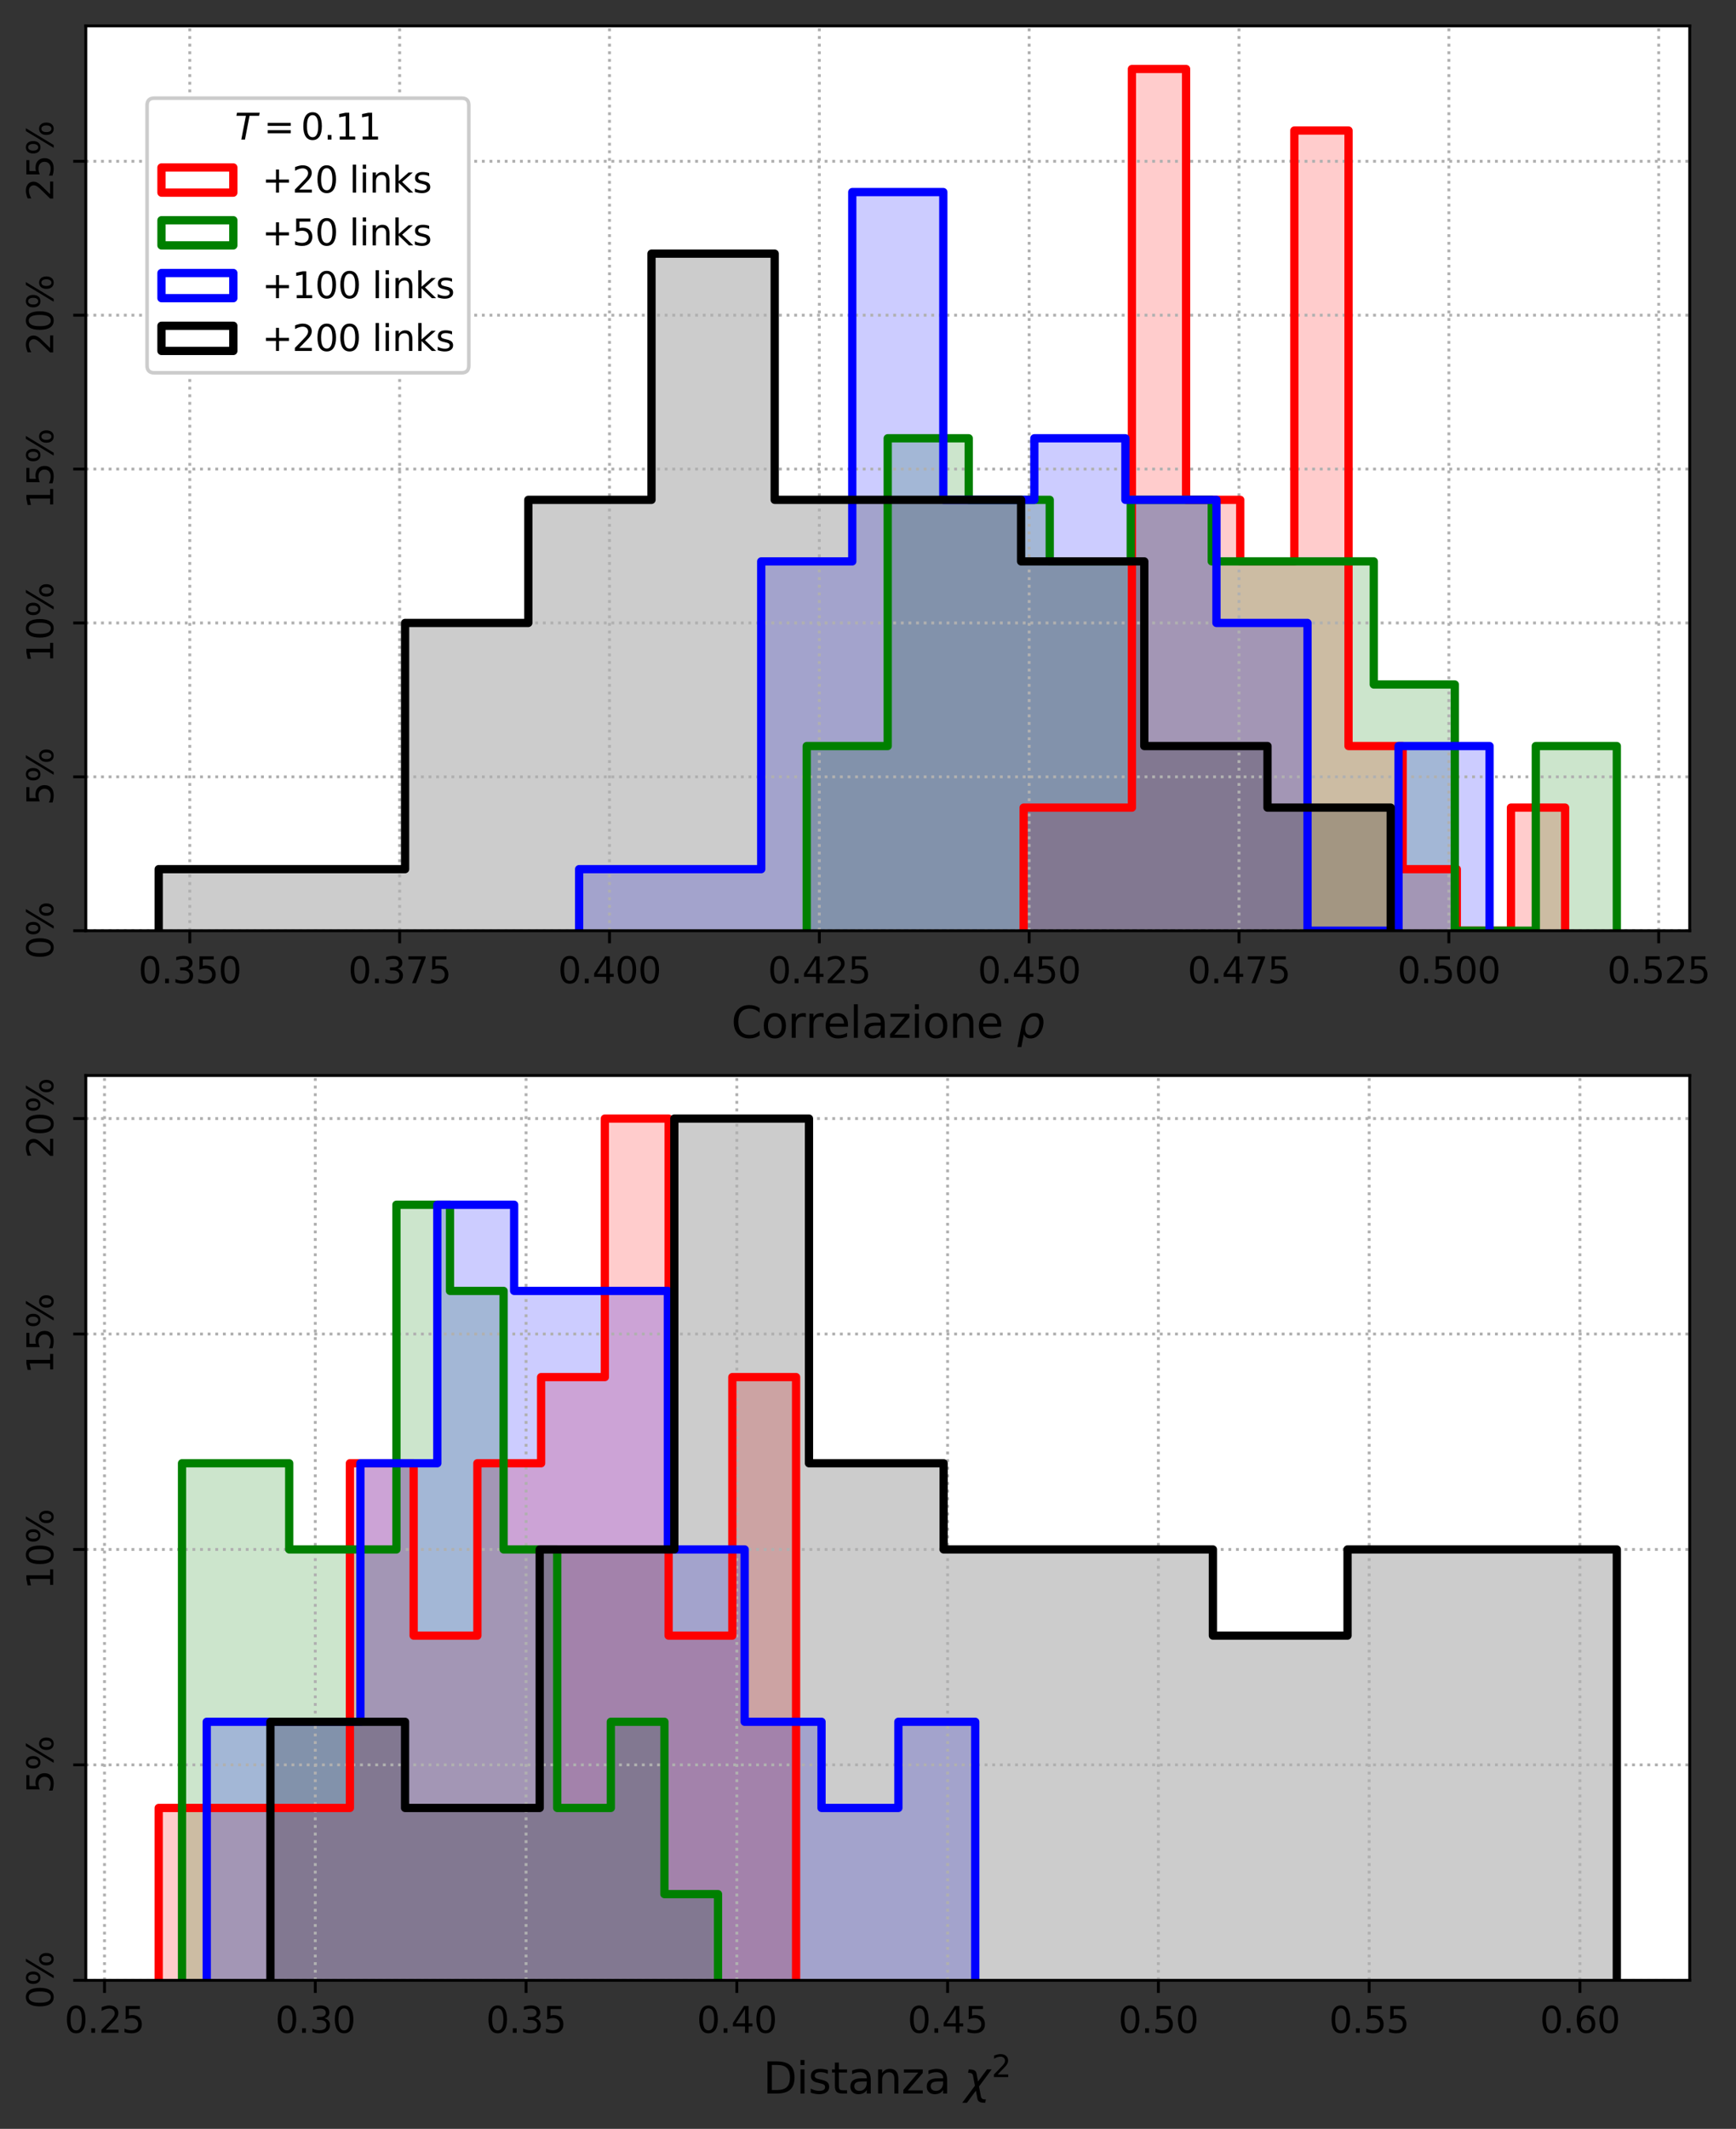 <?xml version="1.0" encoding="utf-8" standalone="no"?>
<!DOCTYPE svg PUBLIC "-//W3C//DTD SVG 1.1//EN"
  "http://www.w3.org/Graphics/SVG/1.1/DTD/svg11.dtd">
<svg xmlns:xlink="http://www.w3.org/1999/xlink" width="483.158pt" height="592.118pt" viewBox="0 0 483.158 592.118" xmlns="http://www.w3.org/2000/svg" version="1.1">
 <rect x="0" y="0" width="483.158" height="592.118" fill="#333333" stroke="none"/>
 <defs>
  <style type="text/css">*{stroke-linejoin: round; stroke-linecap: butt}</style>
 </defs>
 <g id="figure_1">
  <g id="patch_1">
   <path d="M 0 592.118 
L 483.158 592.118 
L 483.158 0 
L 0 0 
L 0 592.118 
z
" style="fill: none"/>
  </g>
  <g id="axes_1">
   <g id="patch_2">
    <path d="M 23.878 258.867 
L 470.278 258.867 
L 470.278 7.2 
L 23.878 7.2 
z
" style="fill: #ffffff"/>
   </g>
   <g id="patch_3">
    <path d="M 284.897 258.867 
L 284.897 224.626 
L 299.967 224.626 
L 299.967 224.626 
L 315.036 224.626 
L 315.036 19.184 
L 330.106 19.184 
L 330.106 139.025 
L 345.175 139.025 
L 345.175 156.146 
L 360.245 156.146 
L 360.245 36.304 
L 375.314 36.304 
L 375.314 207.506 
L 390.384 207.506 
L 390.384 241.746 
L 405.454 241.746 
L 405.454 258.867 
L 420.523 258.867 
L 420.523 224.626 
L 435.593 224.626 
L 435.593 258.867 
L 420.523 258.867 
L 420.523 258.867 
L 405.454 258.867 
L 405.454 258.867 
L 390.384 258.867 
L 390.384 258.867 
L 375.314 258.867 
L 375.314 258.867 
L 360.245 258.867 
L 360.245 258.867 
L 345.175 258.867 
L 345.175 258.867 
L 330.106 258.867 
L 330.106 258.867 
L 315.036 258.867 
L 315.036 258.867 
L 299.967 258.867 
L 299.967 258.867 
z
" clip-path="url(#p3845f2d942)" style="fill: #ff0000; opacity: 0.2"/>
   </g>
   <g id="patch_4">
    <path d="M 224.519 258.867 
L 224.519 207.506 
L 247.066 207.506 
L 247.066 121.905 
L 269.613 121.905 
L 269.613 139.025 
L 292.16 139.025 
L 292.16 156.146 
L 314.706 156.146 
L 314.706 139.025 
L 337.253 139.025 
L 337.253 156.146 
L 359.8 156.146 
L 359.8 156.146 
L 382.347 156.146 
L 382.347 190.386 
L 404.894 190.386 
L 404.894 258.867 
L 427.44 258.867 
L 427.44 207.506 
L 449.987 207.506 
L 449.987 258.867 
L 427.44 258.867 
L 427.44 258.867 
L 404.894 258.867 
L 404.894 258.867 
L 382.347 258.867 
L 382.347 258.867 
L 359.8 258.867 
L 359.8 258.867 
L 337.253 258.867 
L 337.253 258.867 
L 314.706 258.867 
L 314.706 258.867 
L 292.16 258.867 
L 292.16 258.867 
L 269.613 258.867 
L 269.613 258.867 
L 247.066 258.867 
L 247.066 258.867 
z
" clip-path="url(#p3845f2d942)" style="fill: #008000; opacity: 0.2"/>
   </g>
   <g id="patch_5">
    <path d="M 161.181 258.867 
L 161.181 241.746 
L 186.52 241.746 
L 186.52 241.746 
L 211.859 241.746 
L 211.859 156.146 
L 237.199 156.146 
L 237.199 53.424 
L 262.538 53.424 
L 262.538 139.025 
L 287.877 139.025 
L 287.877 121.905 
L 313.216 121.905 
L 313.216 139.025 
L 338.556 139.025 
L 338.556 173.266 
L 363.895 173.266 
L 363.895 258.867 
L 389.234 258.867 
L 389.234 207.506 
L 414.573 207.506 
L 414.573 258.867 
L 389.234 258.867 
L 389.234 258.867 
L 363.895 258.867 
L 363.895 258.867 
L 338.556 258.867 
L 338.556 258.867 
L 313.216 258.867 
L 313.216 258.867 
L 287.877 258.867 
L 287.877 258.867 
L 262.538 258.867 
L 262.538 258.867 
L 237.199 258.867 
L 237.199 258.867 
L 211.859 258.867 
L 211.859 258.867 
L 186.52 258.867 
L 186.52 258.867 
z
" clip-path="url(#p3845f2d942)" style="fill: #0000ff; opacity: 0.2"/>
   </g>
   <g id="patch_6">
    <path d="M 44.169 258.867 
L 44.169 241.746 
L 78.458 241.746 
L 78.458 241.746 
L 112.746 241.746 
L 112.746 173.266 
L 147.035 173.266 
L 147.035 139.025 
L 181.323 139.025 
L 181.323 70.545 
L 215.612 70.545 
L 215.612 139.025 
L 249.9 139.025 
L 249.9 139.025 
L 284.189 139.025 
L 284.189 156.146 
L 318.477 156.146 
L 318.477 207.506 
L 352.766 207.506 
L 352.766 224.626 
L 387.055 224.626 
L 387.055 258.867 
L 352.766 258.867 
L 352.766 258.867 
L 318.477 258.867 
L 318.477 258.867 
L 284.189 258.867 
L 284.189 258.867 
L 249.9 258.867 
L 249.9 258.867 
L 215.612 258.867 
L 215.612 258.867 
L 181.323 258.867 
L 181.323 258.867 
L 147.035 258.867 
L 147.035 258.867 
L 112.746 258.867 
L 112.746 258.867 
L 78.458 258.867 
L 78.458 258.867 
z
" clip-path="url(#p3845f2d942)" style="opacity: 0.2"/>
   </g>
   <g id="matplotlib.axis_1">
    <g id="xtick_1">
     <g id="line2d_1">
      <path d="M 52.823 258.867 
L 52.823 7.2 
" clip-path="url(#p3845f2d942)" style="fill: none; stroke-dasharray: 0.8,1.32; stroke-dashoffset: 0; stroke: #b0b0b0; stroke-width: 0.8"/>
     </g>
     <g id="line2d_2">
      <defs>
       <path id="mf4a4d62ffc" d="M 0 0 
L 0 3.5 
" style="stroke: #000000; stroke-width: 0.8"/>
      </defs>
      <g>
       <use xlink:href="#mf4a4d62ffc" x="52.823" y="258.867" style="stroke: #000000; stroke-width: 0.8"/>
      </g>
     </g>
     <g id="text_1">
      <!-- 0.350 -->
      <g transform="translate(38.509 273.465)scale(0.1 -0.1)">
       <defs>
        <path id="DejaVuSans-30" d="M 2034 4250 
Q 1547 4250 1301 3770 
Q 1056 3291 1056 2328 
Q 1056 1369 1301 889 
Q 1547 409 2034 409 
Q 2525 409 2770 889 
Q 3016 1369 3016 2328 
Q 3016 3291 2770 3770 
Q 2525 4250 2034 4250 
z
M 2034 4750 
Q 2819 4750 3233 4129 
Q 3647 3509 3647 2328 
Q 3647 1150 3233 529 
Q 2819 -91 2034 -91 
Q 1250 -91 836 529 
Q 422 1150 422 2328 
Q 422 3509 836 4129 
Q 1250 4750 2034 4750 
z
" transform="scale(0.016)"/>
        <path id="DejaVuSans-2e" d="M 684 794 
L 1344 794 
L 1344 0 
L 684 0 
L 684 794 
z
" transform="scale(0.016)"/>
        <path id="DejaVuSans-33" d="M 2597 2516 
Q 3050 2419 3304 2112 
Q 3559 1806 3559 1356 
Q 3559 666 3084 287 
Q 2609 -91 1734 -91 
Q 1441 -91 1130 -33 
Q 819 25 488 141 
L 488 750 
Q 750 597 1062 519 
Q 1375 441 1716 441 
Q 2309 441 2620 675 
Q 2931 909 2931 1356 
Q 2931 1769 2642 2001 
Q 2353 2234 1838 2234 
L 1294 2234 
L 1294 2753 
L 1863 2753 
Q 2328 2753 2575 2939 
Q 2822 3125 2822 3475 
Q 2822 3834 2567 4026 
Q 2313 4219 1838 4219 
Q 1578 4219 1281 4162 
Q 984 4106 628 3988 
L 628 4550 
Q 988 4650 1302 4700 
Q 1616 4750 1894 4750 
Q 2613 4750 3031 4423 
Q 3450 4097 3450 3541 
Q 3450 3153 3228 2886 
Q 3006 2619 2597 2516 
z
" transform="scale(0.016)"/>
        <path id="DejaVuSans-35" d="M 691 4666 
L 3169 4666 
L 3169 4134 
L 1269 4134 
L 1269 2991 
Q 1406 3038 1543 3061 
Q 1681 3084 1819 3084 
Q 2600 3084 3056 2656 
Q 3513 2228 3513 1497 
Q 3513 744 3044 326 
Q 2575 -91 1722 -91 
Q 1428 -91 1123 -41 
Q 819 9 494 109 
L 494 744 
Q 775 591 1075 516 
Q 1375 441 1709 441 
Q 2250 441 2565 725 
Q 2881 1009 2881 1497 
Q 2881 1984 2565 2268 
Q 2250 2553 1709 2553 
Q 1456 2553 1204 2497 
Q 953 2441 691 2322 
L 691 4666 
z
" transform="scale(0.016)"/>
       </defs>
       <use xlink:href="#DejaVuSans-30"/>
       <use xlink:href="#DejaVuSans-2e" x="63.623"/>
       <use xlink:href="#DejaVuSans-33" x="95.41"/>
       <use xlink:href="#DejaVuSans-35" x="159.033"/>
       <use xlink:href="#DejaVuSans-30" x="222.656"/>
      </g>
     </g>
    </g>
    <g id="xtick_2">
     <g id="line2d_3">
      <path d="M 111.226 258.867 
L 111.226 7.2 
" clip-path="url(#p3845f2d942)" style="fill: none; stroke-dasharray: 0.8,1.32; stroke-dashoffset: 0; stroke: #b0b0b0; stroke-width: 0.8"/>
     </g>
     <g id="line2d_4">
      <g>
       <use xlink:href="#mf4a4d62ffc" x="111.226" y="258.867" style="stroke: #000000; stroke-width: 0.8"/>
      </g>
     </g>
     <g id="text_2">
      <!-- 0.375 -->
      <g transform="translate(96.912 273.465)scale(0.1 -0.1)">
       <defs>
        <path id="DejaVuSans-37" d="M 525 4666 
L 3525 4666 
L 3525 4397 
L 1831 0 
L 1172 0 
L 2766 4134 
L 525 4134 
L 525 4666 
z
" transform="scale(0.016)"/>
       </defs>
       <use xlink:href="#DejaVuSans-30"/>
       <use xlink:href="#DejaVuSans-2e" x="63.623"/>
       <use xlink:href="#DejaVuSans-33" x="95.41"/>
       <use xlink:href="#DejaVuSans-37" x="159.033"/>
       <use xlink:href="#DejaVuSans-35" x="222.656"/>
      </g>
     </g>
    </g>
    <g id="xtick_3">
     <g id="line2d_5">
      <path d="M 169.629 258.867 
L 169.629 7.2 
" clip-path="url(#p3845f2d942)" style="fill: none; stroke-dasharray: 0.8,1.32; stroke-dashoffset: 0; stroke: #b0b0b0; stroke-width: 0.8"/>
     </g>
     <g id="line2d_6">
      <g>
       <use xlink:href="#mf4a4d62ffc" x="169.629" y="258.867" style="stroke: #000000; stroke-width: 0.8"/>
      </g>
     </g>
     <g id="text_3">
      <!-- 0.400 -->
      <g transform="translate(155.315 273.465)scale(0.1 -0.1)">
       <defs>
        <path id="DejaVuSans-34" d="M 2419 4116 
L 825 1625 
L 2419 1625 
L 2419 4116 
z
M 2253 4666 
L 3047 4666 
L 3047 1625 
L 3713 1625 
L 3713 1100 
L 3047 1100 
L 3047 0 
L 2419 0 
L 2419 1100 
L 313 1100 
L 313 1709 
L 2253 4666 
z
" transform="scale(0.016)"/>
       </defs>
       <use xlink:href="#DejaVuSans-30"/>
       <use xlink:href="#DejaVuSans-2e" x="63.623"/>
       <use xlink:href="#DejaVuSans-34" x="95.41"/>
       <use xlink:href="#DejaVuSans-30" x="159.033"/>
       <use xlink:href="#DejaVuSans-30" x="222.656"/>
      </g>
     </g>
    </g>
    <g id="xtick_4">
     <g id="line2d_7">
      <path d="M 228.032 258.867 
L 228.032 7.2 
" clip-path="url(#p3845f2d942)" style="fill: none; stroke-dasharray: 0.8,1.32; stroke-dashoffset: 0; stroke: #b0b0b0; stroke-width: 0.8"/>
     </g>
     <g id="line2d_8">
      <g>
       <use xlink:href="#mf4a4d62ffc" x="228.032" y="258.867" style="stroke: #000000; stroke-width: 0.8"/>
      </g>
     </g>
     <g id="text_4">
      <!-- 0.425 -->
      <g transform="translate(213.718 273.465)scale(0.1 -0.1)">
       <defs>
        <path id="DejaVuSans-32" d="M 1228 531 
L 3431 531 
L 3431 0 
L 469 0 
L 469 531 
Q 828 903 1448 1529 
Q 2069 2156 2228 2338 
Q 2531 2678 2651 2914 
Q 2772 3150 2772 3378 
Q 2772 3750 2511 3984 
Q 2250 4219 1831 4219 
Q 1534 4219 1204 4116 
Q 875 4013 500 3803 
L 500 4441 
Q 881 4594 1212 4672 
Q 1544 4750 1819 4750 
Q 2544 4750 2975 4387 
Q 3406 4025 3406 3419 
Q 3406 3131 3298 2873 
Q 3191 2616 2906 2266 
Q 2828 2175 2409 1742 
Q 1991 1309 1228 531 
z
" transform="scale(0.016)"/>
       </defs>
       <use xlink:href="#DejaVuSans-30"/>
       <use xlink:href="#DejaVuSans-2e" x="63.623"/>
       <use xlink:href="#DejaVuSans-34" x="95.41"/>
       <use xlink:href="#DejaVuSans-32" x="159.033"/>
       <use xlink:href="#DejaVuSans-35" x="222.656"/>
      </g>
     </g>
    </g>
    <g id="xtick_5">
     <g id="line2d_9">
      <path d="M 286.435 258.867 
L 286.435 7.2 
" clip-path="url(#p3845f2d942)" style="fill: none; stroke-dasharray: 0.8,1.32; stroke-dashoffset: 0; stroke: #b0b0b0; stroke-width: 0.8"/>
     </g>
     <g id="line2d_10">
      <g>
       <use xlink:href="#mf4a4d62ffc" x="286.435" y="258.867" style="stroke: #000000; stroke-width: 0.8"/>
      </g>
     </g>
     <g id="text_5">
      <!-- 0.450 -->
      <g transform="translate(272.121 273.465)scale(0.1 -0.1)">
       <use xlink:href="#DejaVuSans-30"/>
       <use xlink:href="#DejaVuSans-2e" x="63.623"/>
       <use xlink:href="#DejaVuSans-34" x="95.41"/>
       <use xlink:href="#DejaVuSans-35" x="159.033"/>
       <use xlink:href="#DejaVuSans-30" x="222.656"/>
      </g>
     </g>
    </g>
    <g id="xtick_6">
     <g id="line2d_11">
      <path d="M 344.838 258.867 
L 344.838 7.2 
" clip-path="url(#p3845f2d942)" style="fill: none; stroke-dasharray: 0.8,1.32; stroke-dashoffset: 0; stroke: #b0b0b0; stroke-width: 0.8"/>
     </g>
     <g id="line2d_12">
      <g>
       <use xlink:href="#mf4a4d62ffc" x="344.838" y="258.867" style="stroke: #000000; stroke-width: 0.8"/>
      </g>
     </g>
     <g id="text_6">
      <!-- 0.475 -->
      <g transform="translate(330.524 273.465)scale(0.1 -0.1)">
       <use xlink:href="#DejaVuSans-30"/>
       <use xlink:href="#DejaVuSans-2e" x="63.623"/>
       <use xlink:href="#DejaVuSans-34" x="95.41"/>
       <use xlink:href="#DejaVuSans-37" x="159.033"/>
       <use xlink:href="#DejaVuSans-35" x="222.656"/>
      </g>
     </g>
    </g>
    <g id="xtick_7">
     <g id="line2d_13">
      <path d="M 403.241 258.867 
L 403.241 7.2 
" clip-path="url(#p3845f2d942)" style="fill: none; stroke-dasharray: 0.8,1.32; stroke-dashoffset: 0; stroke: #b0b0b0; stroke-width: 0.8"/>
     </g>
     <g id="line2d_14">
      <g>
       <use xlink:href="#mf4a4d62ffc" x="403.241" y="258.867" style="stroke: #000000; stroke-width: 0.8"/>
      </g>
     </g>
     <g id="text_7">
      <!-- 0.500 -->
      <g transform="translate(388.927 273.465)scale(0.1 -0.1)">
       <use xlink:href="#DejaVuSans-30"/>
       <use xlink:href="#DejaVuSans-2e" x="63.623"/>
       <use xlink:href="#DejaVuSans-35" x="95.41"/>
       <use xlink:href="#DejaVuSans-30" x="159.033"/>
       <use xlink:href="#DejaVuSans-30" x="222.656"/>
      </g>
     </g>
    </g>
    <g id="xtick_8">
     <g id="line2d_15">
      <path d="M 461.644 258.867 
L 461.644 7.2 
" clip-path="url(#p3845f2d942)" style="fill: none; stroke-dasharray: 0.8,1.32; stroke-dashoffset: 0; stroke: #b0b0b0; stroke-width: 0.8"/>
     </g>
     <g id="line2d_16">
      <g>
       <use xlink:href="#mf4a4d62ffc" x="461.644" y="258.867" style="stroke: #000000; stroke-width: 0.8"/>
      </g>
     </g>
     <g id="text_8">
      <!-- 0.525 -->
      <g transform="translate(447.33 273.465)scale(0.1 -0.1)">
       <use xlink:href="#DejaVuSans-30"/>
       <use xlink:href="#DejaVuSans-2e" x="63.623"/>
       <use xlink:href="#DejaVuSans-35" x="95.41"/>
       <use xlink:href="#DejaVuSans-32" x="159.033"/>
       <use xlink:href="#DejaVuSans-35" x="222.656"/>
      </g>
     </g>
    </g>
    <g id="text_9">
     <!-- Correlazione $\rho$ -->
     <g transform="translate(203.518 288.665)scale(0.12 -0.12)">
      <defs>
       <path id="DejaVuSans-43" d="M 4122 4306 
L 4122 3641 
Q 3803 3938 3442 4084 
Q 3081 4231 2675 4231 
Q 1875 4231 1450 3742 
Q 1025 3253 1025 2328 
Q 1025 1406 1450 917 
Q 1875 428 2675 428 
Q 3081 428 3442 575 
Q 3803 722 4122 1019 
L 4122 359 
Q 3791 134 3420 21 
Q 3050 -91 2638 -91 
Q 1578 -91 968 557 
Q 359 1206 359 2328 
Q 359 3453 968 4101 
Q 1578 4750 2638 4750 
Q 3056 4750 3426 4639 
Q 3797 4528 4122 4306 
z
" transform="scale(0.016)"/>
       <path id="DejaVuSans-6f" d="M 1959 3097 
Q 1497 3097 1228 2736 
Q 959 2375 959 1747 
Q 959 1119 1226 758 
Q 1494 397 1959 397 
Q 2419 397 2687 759 
Q 2956 1122 2956 1747 
Q 2956 2369 2687 2733 
Q 2419 3097 1959 3097 
z
M 1959 3584 
Q 2709 3584 3137 3096 
Q 3566 2609 3566 1747 
Q 3566 888 3137 398 
Q 2709 -91 1959 -91 
Q 1206 -91 779 398 
Q 353 888 353 1747 
Q 353 2609 779 3096 
Q 1206 3584 1959 3584 
z
" transform="scale(0.016)"/>
       <path id="DejaVuSans-72" d="M 2631 2963 
Q 2534 3019 2420 3045 
Q 2306 3072 2169 3072 
Q 1681 3072 1420 2755 
Q 1159 2438 1159 1844 
L 1159 0 
L 581 0 
L 581 3500 
L 1159 3500 
L 1159 2956 
Q 1341 3275 1631 3429 
Q 1922 3584 2338 3584 
Q 2397 3584 2469 3576 
Q 2541 3569 2628 3553 
L 2631 2963 
z
" transform="scale(0.016)"/>
       <path id="DejaVuSans-65" d="M 3597 1894 
L 3597 1613 
L 953 1613 
Q 991 1019 1311 708 
Q 1631 397 2203 397 
Q 2534 397 2845 478 
Q 3156 559 3463 722 
L 3463 178 
Q 3153 47 2828 -22 
Q 2503 -91 2169 -91 
Q 1331 -91 842 396 
Q 353 884 353 1716 
Q 353 2575 817 3079 
Q 1281 3584 2069 3584 
Q 2775 3584 3186 3129 
Q 3597 2675 3597 1894 
z
M 3022 2063 
Q 3016 2534 2758 2815 
Q 2500 3097 2075 3097 
Q 1594 3097 1305 2825 
Q 1016 2553 972 2059 
L 3022 2063 
z
" transform="scale(0.016)"/>
       <path id="DejaVuSans-6c" d="M 603 4863 
L 1178 4863 
L 1178 0 
L 603 0 
L 603 4863 
z
" transform="scale(0.016)"/>
       <path id="DejaVuSans-61" d="M 2194 1759 
Q 1497 1759 1228 1600 
Q 959 1441 959 1056 
Q 959 750 1161 570 
Q 1363 391 1709 391 
Q 2188 391 2477 730 
Q 2766 1069 2766 1631 
L 2766 1759 
L 2194 1759 
z
M 3341 1997 
L 3341 0 
L 2766 0 
L 2766 531 
Q 2569 213 2275 61 
Q 1981 -91 1556 -91 
Q 1019 -91 701 211 
Q 384 513 384 1019 
Q 384 1609 779 1909 
Q 1175 2209 1959 2209 
L 2766 2209 
L 2766 2266 
Q 2766 2663 2505 2880 
Q 2244 3097 1772 3097 
Q 1472 3097 1187 3025 
Q 903 2953 641 2809 
L 641 3341 
Q 956 3463 1253 3523 
Q 1550 3584 1831 3584 
Q 2591 3584 2966 3190 
Q 3341 2797 3341 1997 
z
" transform="scale(0.016)"/>
       <path id="DejaVuSans-7a" d="M 353 3500 
L 3084 3500 
L 3084 2975 
L 922 459 
L 3084 459 
L 3084 0 
L 275 0 
L 275 525 
L 2438 3041 
L 353 3041 
L 353 3500 
z
" transform="scale(0.016)"/>
       <path id="DejaVuSans-69" d="M 603 3500 
L 1178 3500 
L 1178 0 
L 603 0 
L 603 3500 
z
M 603 4863 
L 1178 4863 
L 1178 4134 
L 603 4134 
L 603 4863 
z
" transform="scale(0.016)"/>
       <path id="DejaVuSans-6e" d="M 3513 2113 
L 3513 0 
L 2938 0 
L 2938 2094 
Q 2938 2591 2744 2837 
Q 2550 3084 2163 3084 
Q 1697 3084 1428 2787 
Q 1159 2491 1159 1978 
L 1159 0 
L 581 0 
L 581 3500 
L 1159 3500 
L 1159 2956 
Q 1366 3272 1645 3428 
Q 1925 3584 2291 3584 
Q 2894 3584 3203 3211 
Q 3513 2838 3513 2113 
z
" transform="scale(0.016)"/>
       <path id="DejaVuSans-20" transform="scale(0.016)"/>
       <path id="DejaVuSans-Oblique-3c1" d="M 1203 2875 
Q 1453 3194 1981 3475 
Q 2188 3584 2756 3584 
Q 3394 3584 3694 3078 
Q 3994 2572 3834 1747 
Q 3672 922 3175 415 
Q 2678 -91 2041 -91 
Q 1656 -91 1409 63 
Q 1163 213 1044 525 
L 681 -1331 
L 103 -1331 
L 697 1716 
Q 838 2438 1203 2875 
z
M 3238 1747 
Q 3359 2381 3169 2744 
Q 2978 3103 2522 3103 
Q 2066 3103 1734 2744 
Q 1403 2381 1281 1747 
Q 1156 1113 1347 750 
Q 1538 391 1994 391 
Q 2450 391 2781 750 
Q 3113 1113 3238 1747 
z
" transform="scale(0.016)"/>
      </defs>
      <use xlink:href="#DejaVuSans-43" transform="translate(0 0.016)"/>
      <use xlink:href="#DejaVuSans-6f" transform="translate(69.824 0.016)"/>
      <use xlink:href="#DejaVuSans-72" transform="translate(131.006 0.016)"/>
      <use xlink:href="#DejaVuSans-72" transform="translate(172.119 0.016)"/>
      <use xlink:href="#DejaVuSans-65" transform="translate(213.232 0.016)"/>
      <use xlink:href="#DejaVuSans-6c" transform="translate(274.756 0.016)"/>
      <use xlink:href="#DejaVuSans-61" transform="translate(302.539 0.016)"/>
      <use xlink:href="#DejaVuSans-7a" transform="translate(363.818 0.016)"/>
      <use xlink:href="#DejaVuSans-69" transform="translate(416.309 0.016)"/>
      <use xlink:href="#DejaVuSans-6f" transform="translate(444.092 0.016)"/>
      <use xlink:href="#DejaVuSans-6e" transform="translate(505.273 0.016)"/>
      <use xlink:href="#DejaVuSans-65" transform="translate(568.652 0.016)"/>
      <use xlink:href="#DejaVuSans-20" transform="translate(630.176 0.016)"/>
      <use xlink:href="#DejaVuSans-Oblique-3c1" transform="translate(661.963 0.016)"/>
     </g>
    </g>
   </g>
   <g id="matplotlib.axis_2">
    <g id="ytick_1">
     <g id="line2d_17">
      <path d="M 23.878 258.867 
L 470.278 258.867 
" clip-path="url(#p3845f2d942)" style="fill: none; stroke-dasharray: 0.8,1.32; stroke-dashoffset: 0; stroke: #b0b0b0; stroke-width: 0.8"/>
     </g>
     <g id="line2d_18">
      <defs>
       <path id="m312aa81436" d="M 0 0 
L -3.5 0 
" style="stroke: #000000; stroke-width: 0.8"/>
      </defs>
      <g>
       <use xlink:href="#m312aa81436" x="23.878" y="258.867" style="stroke: #000000; stroke-width: 0.8"/>
      </g>
     </g>
     <g id="text_10">
      <!-- 0% -->
      <g transform="translate(14.798 266.799)rotate(-90)scale(0.1 -0.1)">
       <defs>
        <path id="DejaVuSans-25" d="M 4653 2053 
Q 4381 2053 4226 1822 
Q 4072 1591 4072 1178 
Q 4072 772 4226 539 
Q 4381 306 4653 306 
Q 4919 306 5073 539 
Q 5228 772 5228 1178 
Q 5228 1588 5073 1820 
Q 4919 2053 4653 2053 
z
M 4653 2450 
Q 5147 2450 5437 2106 
Q 5728 1763 5728 1178 
Q 5728 594 5436 251 
Q 5144 -91 4653 -91 
Q 4153 -91 3862 251 
Q 3572 594 3572 1178 
Q 3572 1766 3864 2108 
Q 4156 2450 4653 2450 
z
M 1428 4353 
Q 1159 4353 1004 4120 
Q 850 3888 850 3481 
Q 850 3069 1003 2837 
Q 1156 2606 1428 2606 
Q 1700 2606 1854 2837 
Q 2009 3069 2009 3481 
Q 2009 3884 1853 4118 
Q 1697 4353 1428 4353 
z
M 4250 4750 
L 4750 4750 
L 1831 -91 
L 1331 -91 
L 4250 4750 
z
M 1428 4750 
Q 1922 4750 2215 4408 
Q 2509 4066 2509 3481 
Q 2509 2891 2217 2550 
Q 1925 2209 1428 2209 
Q 931 2209 642 2551 
Q 353 2894 353 3481 
Q 353 4063 643 4406 
Q 934 4750 1428 4750 
z
" transform="scale(0.016)"/>
       </defs>
       <use xlink:href="#DejaVuSans-30"/>
       <use xlink:href="#DejaVuSans-25" x="63.623"/>
      </g>
     </g>
    </g>
    <g id="ytick_2">
     <g id="line2d_19">
      <path d="M 23.878 216.066 
L 470.278 216.066 
" clip-path="url(#p3845f2d942)" style="fill: none; stroke-dasharray: 0.8,1.32; stroke-dashoffset: 0; stroke: #b0b0b0; stroke-width: 0.8"/>
     </g>
     <g id="line2d_20">
      <g>
       <use xlink:href="#m312aa81436" x="23.878" y="216.066" style="stroke: #000000; stroke-width: 0.8"/>
      </g>
     </g>
     <g id="text_11">
      <!-- 5% -->
      <g transform="translate(14.798 223.998)rotate(-90)scale(0.1 -0.1)">
       <use xlink:href="#DejaVuSans-35"/>
       <use xlink:href="#DejaVuSans-25" x="63.623"/>
      </g>
     </g>
    </g>
    <g id="ytick_3">
     <g id="line2d_21">
      <path d="M 23.878 173.266 
L 470.278 173.266 
" clip-path="url(#p3845f2d942)" style="fill: none; stroke-dasharray: 0.8,1.32; stroke-dashoffset: 0; stroke: #b0b0b0; stroke-width: 0.8"/>
     </g>
     <g id="line2d_22">
      <g>
       <use xlink:href="#m312aa81436" x="23.878" y="173.266" style="stroke: #000000; stroke-width: 0.8"/>
      </g>
     </g>
     <g id="text_12">
      <!-- 10% -->
      <g transform="translate(14.798 184.379)rotate(-90)scale(0.1 -0.1)">
       <defs>
        <path id="DejaVuSans-31" d="M 794 531 
L 1825 531 
L 1825 4091 
L 703 3866 
L 703 4441 
L 1819 4666 
L 2450 4666 
L 2450 531 
L 3481 531 
L 3481 0 
L 794 0 
L 794 531 
z
" transform="scale(0.016)"/>
       </defs>
       <use xlink:href="#DejaVuSans-31"/>
       <use xlink:href="#DejaVuSans-30" x="63.623"/>
       <use xlink:href="#DejaVuSans-25" x="127.246"/>
      </g>
     </g>
    </g>
    <g id="ytick_4">
     <g id="line2d_23">
      <path d="M 23.878 130.465 
L 470.278 130.465 
" clip-path="url(#p3845f2d942)" style="fill: none; stroke-dasharray: 0.8,1.32; stroke-dashoffset: 0; stroke: #b0b0b0; stroke-width: 0.8"/>
     </g>
     <g id="line2d_24">
      <g>
       <use xlink:href="#m312aa81436" x="23.878" y="130.465" style="stroke: #000000; stroke-width: 0.8"/>
      </g>
     </g>
     <g id="text_13">
      <!-- 15% -->
      <g transform="translate(14.798 141.579)rotate(-90)scale(0.1 -0.1)">
       <use xlink:href="#DejaVuSans-31"/>
       <use xlink:href="#DejaVuSans-35" x="63.623"/>
       <use xlink:href="#DejaVuSans-25" x="127.246"/>
      </g>
     </g>
    </g>
    <g id="ytick_5">
     <g id="line2d_25">
      <path d="M 23.878 87.665 
L 470.278 87.665 
" clip-path="url(#p3845f2d942)" style="fill: none; stroke-dasharray: 0.8,1.32; stroke-dashoffset: 0; stroke: #b0b0b0; stroke-width: 0.8"/>
     </g>
     <g id="line2d_26">
      <g>
       <use xlink:href="#m312aa81436" x="23.878" y="87.665" style="stroke: #000000; stroke-width: 0.8"/>
      </g>
     </g>
     <g id="text_14">
      <!-- 20% -->
      <g transform="translate(14.798 98.778)rotate(-90)scale(0.1 -0.1)">
       <use xlink:href="#DejaVuSans-32"/>
       <use xlink:href="#DejaVuSans-30" x="63.623"/>
       <use xlink:href="#DejaVuSans-25" x="127.246"/>
      </g>
     </g>
    </g>
    <g id="ytick_6">
     <g id="line2d_27">
      <path d="M 23.878 44.864 
L 470.278 44.864 
" clip-path="url(#p3845f2d942)" style="fill: none; stroke-dasharray: 0.8,1.32; stroke-dashoffset: 0; stroke: #b0b0b0; stroke-width: 0.8"/>
     </g>
     <g id="line2d_28">
      <g>
       <use xlink:href="#m312aa81436" x="23.878" y="44.864" style="stroke: #000000; stroke-width: 0.8"/>
      </g>
     </g>
     <g id="text_15">
      <!-- 25% -->
      <g transform="translate(14.798 55.978)rotate(-90)scale(0.1 -0.1)">
       <use xlink:href="#DejaVuSans-32"/>
       <use xlink:href="#DejaVuSans-35" x="63.623"/>
       <use xlink:href="#DejaVuSans-25" x="127.246"/>
      </g>
     </g>
    </g>
   </g>
   <g id="patch_7">
    <path d="M 284.897 258.867 
L 284.897 224.626 
L 299.967 224.626 
L 299.967 224.626 
L 315.036 224.626 
L 315.036 19.184 
L 330.106 19.184 
L 330.106 139.025 
L 345.175 139.025 
L 345.175 156.146 
L 360.245 156.146 
L 360.245 36.304 
L 375.314 36.304 
L 375.314 207.506 
L 390.384 207.506 
L 390.384 241.746 
L 405.454 241.746 
L 405.454 258.867 
L 420.523 258.867 
L 420.523 224.626 
L 435.593 224.626 
L 435.593 258.867 
" clip-path="url(#p3845f2d942)" style="fill: none; stroke: #ff0000; stroke-width: 2.3; stroke-linejoin: miter"/>
   </g>
   <g id="patch_8">
    <path d="M 224.519 258.867 
L 224.519 207.506 
L 247.066 207.506 
L 247.066 121.905 
L 269.613 121.905 
L 269.613 139.025 
L 292.16 139.025 
L 292.16 156.146 
L 314.706 156.146 
L 314.706 139.025 
L 337.253 139.025 
L 337.253 156.146 
L 359.8 156.146 
L 359.8 156.146 
L 382.347 156.146 
L 382.347 190.386 
L 404.894 190.386 
L 404.894 258.867 
L 427.44 258.867 
L 427.44 207.506 
L 449.987 207.506 
L 449.987 258.867 
" clip-path="url(#p3845f2d942)" style="fill: none; stroke: #008000; stroke-width: 2.3; stroke-linejoin: miter"/>
   </g>
   <g id="patch_9">
    <path d="M 161.181 258.867 
L 161.181 241.746 
L 186.52 241.746 
L 186.52 241.746 
L 211.859 241.746 
L 211.859 156.146 
L 237.199 156.146 
L 237.199 53.424 
L 262.538 53.424 
L 262.538 139.025 
L 287.877 139.025 
L 287.877 121.905 
L 313.216 121.905 
L 313.216 139.025 
L 338.556 139.025 
L 338.556 173.266 
L 363.895 173.266 
L 363.895 258.867 
L 389.234 258.867 
L 389.234 207.506 
L 414.573 207.506 
L 414.573 258.867 
" clip-path="url(#p3845f2d942)" style="fill: none; stroke: #0000ff; stroke-width: 2.3; stroke-linejoin: miter"/>
   </g>
   <g id="patch_10">
    <path d="M 44.169 258.867 
L 44.169 241.746 
L 78.458 241.746 
L 78.458 241.746 
L 112.746 241.746 
L 112.746 173.266 
L 147.035 173.266 
L 147.035 139.025 
L 181.323 139.025 
L 181.323 70.545 
L 215.612 70.545 
L 215.612 139.025 
L 249.9 139.025 
L 249.9 139.025 
L 284.189 139.025 
L 284.189 156.146 
L 318.477 156.146 
L 318.477 207.506 
L 352.766 207.506 
L 352.766 224.626 
L 387.055 224.626 
L 387.055 258.867 
" clip-path="url(#p3845f2d942)" style="fill: none; stroke: #000000; stroke-width: 2.3; stroke-linejoin: miter"/>
   </g>
   <g id="patch_11">
    <path d="M 23.878 258.867 
L 23.878 7.2 
" style="fill: none; stroke: #000000; stroke-width: 0.8; stroke-linejoin: miter; stroke-linecap: square"/>
   </g>
   <g id="patch_12">
    <path d="M 470.278 258.867 
L 470.278 7.2 
" style="fill: none; stroke: #000000; stroke-width: 0.8; stroke-linejoin: miter; stroke-linecap: square"/>
   </g>
   <g id="patch_13">
    <path d="M 23.878 258.867 
L 470.278 258.867 
" style="fill: none; stroke: #000000; stroke-width: 0.8; stroke-linejoin: miter; stroke-linecap: square"/>
   </g>
   <g id="patch_14">
    <path d="M 23.878 7.2 
L 470.278 7.2 
" style="fill: none; stroke: #000000; stroke-width: 0.8; stroke-linejoin: miter; stroke-linecap: square"/>
   </g>
  </g>
  <g id="axes_2">
   <g id="patch_15">
    <path d="M 23.878 550.8 
L 470.278 550.8 
L 470.278 299.133 
L 23.878 299.133 
z
" style="fill: #ffffff"/>
   </g>
   <g id="patch_16">
    <path d="M 44.169 550.8 
L 44.169 502.863 
L 61.908 502.863 
L 61.908 502.863 
L 79.647 502.863 
L 79.647 502.863 
L 97.386 502.863 
L 97.386 406.99 
L 115.125 406.99 
L 115.125 454.927 
L 132.864 454.927 
L 132.864 406.99 
L 150.604 406.99 
L 150.604 383.022 
L 168.343 383.022 
L 168.343 311.117 
L 186.082 311.117 
L 186.082 454.927 
L 203.821 454.927 
L 203.821 383.022 
L 221.56 383.022 
L 221.56 550.8 
L 203.821 550.8 
L 203.821 550.8 
L 186.082 550.8 
L 186.082 550.8 
L 168.343 550.8 
L 168.343 550.8 
L 150.604 550.8 
L 150.604 550.8 
L 132.864 550.8 
L 132.864 550.8 
L 115.125 550.8 
L 115.125 550.8 
L 97.386 550.8 
L 97.386 550.8 
L 79.647 550.8 
L 79.647 550.8 
L 61.908 550.8 
L 61.908 550.8 
z
" clip-path="url(#pa323e73959)" style="fill: #ff0000; opacity: 0.2"/>
   </g>
   <g id="patch_17">
    <path d="M 50.66 550.8 
L 50.66 406.99 
L 65.578 406.99 
L 65.578 406.99 
L 80.495 406.99 
L 80.495 430.959 
L 95.413 430.959 
L 95.413 430.959 
L 110.331 430.959 
L 110.331 335.086 
L 125.248 335.086 
L 125.248 359.054 
L 140.166 359.054 
L 140.166 430.959 
L 155.083 430.959 
L 155.083 502.863 
L 170.001 502.863 
L 170.001 478.895 
L 184.919 478.895 
L 184.919 526.832 
L 199.836 526.832 
L 199.836 550.8 
L 184.919 550.8 
L 184.919 550.8 
L 170.001 550.8 
L 170.001 550.8 
L 155.083 550.8 
L 155.083 550.8 
L 140.166 550.8 
L 140.166 550.8 
L 125.248 550.8 
L 125.248 550.8 
L 110.331 550.8 
L 110.331 550.8 
L 95.413 550.8 
L 95.413 550.8 
L 80.495 550.8 
L 80.495 550.8 
L 65.578 550.8 
L 65.578 550.8 
z
" clip-path="url(#pa323e73959)" style="fill: #008000; opacity: 0.2"/>
   </g>
   <g id="patch_18">
    <path d="M 57.54 550.8 
L 57.54 478.895 
L 78.929 478.895 
L 78.929 478.895 
L 100.317 478.895 
L 100.317 406.99 
L 121.705 406.99 
L 121.705 335.086 
L 143.093 335.086 
L 143.093 359.054 
L 164.481 359.054 
L 164.481 359.054 
L 185.869 359.054 
L 185.869 430.959 
L 207.257 430.959 
L 207.257 478.895 
L 228.645 478.895 
L 228.645 502.863 
L 250.033 502.863 
L 250.033 478.895 
L 271.421 478.895 
L 271.421 550.8 
L 250.033 550.8 
L 250.033 550.8 
L 228.645 550.8 
L 228.645 550.8 
L 207.257 550.8 
L 207.257 550.8 
L 185.869 550.8 
L 185.869 550.8 
L 164.481 550.8 
L 164.481 550.8 
L 143.093 550.8 
L 143.093 550.8 
L 121.705 550.8 
L 121.705 550.8 
L 100.317 550.8 
L 100.317 550.8 
L 78.929 550.8 
L 78.929 550.8 
z
" clip-path="url(#pa323e73959)" style="fill: #0000ff; opacity: 0.2"/>
   </g>
   <g id="patch_19">
    <path d="M 75.263 550.8 
L 75.263 478.895 
L 112.735 478.895 
L 112.735 502.863 
L 150.208 502.863 
L 150.208 430.959 
L 187.68 430.959 
L 187.68 311.117 
L 225.153 311.117 
L 225.153 406.99 
L 262.625 406.99 
L 262.625 430.959 
L 300.097 430.959 
L 300.097 430.959 
L 337.57 430.959 
L 337.57 454.927 
L 375.042 454.927 
L 375.042 430.959 
L 412.515 430.959 
L 412.515 430.959 
L 449.987 430.959 
L 449.987 550.8 
L 412.515 550.8 
L 412.515 550.8 
L 375.042 550.8 
L 375.042 550.8 
L 337.57 550.8 
L 337.57 550.8 
L 300.097 550.8 
L 300.097 550.8 
L 262.625 550.8 
L 262.625 550.8 
L 225.153 550.8 
L 225.153 550.8 
L 187.68 550.8 
L 187.68 550.8 
L 150.208 550.8 
L 150.208 550.8 
L 112.735 550.8 
L 112.735 550.8 
z
" clip-path="url(#pa323e73959)" style="opacity: 0.2"/>
   </g>
   <g id="matplotlib.axis_3">
    <g id="xtick_9">
     <g id="line2d_29">
      <path d="M 29.083 550.8 
L 29.083 299.133 
" clip-path="url(#pa323e73959)" style="fill: none; stroke-dasharray: 0.8,1.32; stroke-dashoffset: 0; stroke: #b0b0b0; stroke-width: 0.8"/>
     </g>
     <g id="line2d_30">
      <g>
       <use xlink:href="#mf4a4d62ffc" x="29.083" y="550.8" style="stroke: #000000; stroke-width: 0.8"/>
      </g>
     </g>
     <g id="text_16">
      <!-- 0.25 -->
      <g transform="translate(17.95 565.398)scale(0.1 -0.1)">
       <use xlink:href="#DejaVuSans-30"/>
       <use xlink:href="#DejaVuSans-2e" x="63.623"/>
       <use xlink:href="#DejaVuSans-32" x="95.41"/>
       <use xlink:href="#DejaVuSans-35" x="159.033"/>
      </g>
     </g>
    </g>
    <g id="xtick_10">
     <g id="line2d_31">
      <path d="M 87.745 550.8 
L 87.745 299.133 
" clip-path="url(#pa323e73959)" style="fill: none; stroke-dasharray: 0.8,1.32; stroke-dashoffset: 0; stroke: #b0b0b0; stroke-width: 0.8"/>
     </g>
     <g id="line2d_32">
      <g>
       <use xlink:href="#mf4a4d62ffc" x="87.745" y="550.8" style="stroke: #000000; stroke-width: 0.8"/>
      </g>
     </g>
     <g id="text_17">
      <!-- 0.30 -->
      <g transform="translate(76.613 565.398)scale(0.1 -0.1)">
       <use xlink:href="#DejaVuSans-30"/>
       <use xlink:href="#DejaVuSans-2e" x="63.623"/>
       <use xlink:href="#DejaVuSans-33" x="95.41"/>
       <use xlink:href="#DejaVuSans-30" x="159.033"/>
      </g>
     </g>
    </g>
    <g id="xtick_11">
     <g id="line2d_33">
      <path d="M 146.408 550.8 
L 146.408 299.133 
" clip-path="url(#pa323e73959)" style="fill: none; stroke-dasharray: 0.8,1.32; stroke-dashoffset: 0; stroke: #b0b0b0; stroke-width: 0.8"/>
     </g>
     <g id="line2d_34">
      <g>
       <use xlink:href="#mf4a4d62ffc" x="146.408" y="550.8" style="stroke: #000000; stroke-width: 0.8"/>
      </g>
     </g>
     <g id="text_18">
      <!-- 0.35 -->
      <g transform="translate(135.275 565.398)scale(0.1 -0.1)">
       <use xlink:href="#DejaVuSans-30"/>
       <use xlink:href="#DejaVuSans-2e" x="63.623"/>
       <use xlink:href="#DejaVuSans-33" x="95.41"/>
       <use xlink:href="#DejaVuSans-35" x="159.033"/>
      </g>
     </g>
    </g>
    <g id="xtick_12">
     <g id="line2d_35">
      <path d="M 205.07 550.8 
L 205.07 299.133 
" clip-path="url(#pa323e73959)" style="fill: none; stroke-dasharray: 0.8,1.32; stroke-dashoffset: 0; stroke: #b0b0b0; stroke-width: 0.8"/>
     </g>
     <g id="line2d_36">
      <g>
       <use xlink:href="#mf4a4d62ffc" x="205.07" y="550.8" style="stroke: #000000; stroke-width: 0.8"/>
      </g>
     </g>
     <g id="text_19">
      <!-- 0.40 -->
      <g transform="translate(193.937 565.398)scale(0.1 -0.1)">
       <use xlink:href="#DejaVuSans-30"/>
       <use xlink:href="#DejaVuSans-2e" x="63.623"/>
       <use xlink:href="#DejaVuSans-34" x="95.41"/>
       <use xlink:href="#DejaVuSans-30" x="159.033"/>
      </g>
     </g>
    </g>
    <g id="xtick_13">
     <g id="line2d_37">
      <path d="M 263.732 550.8 
L 263.732 299.133 
" clip-path="url(#pa323e73959)" style="fill: none; stroke-dasharray: 0.8,1.32; stroke-dashoffset: 0; stroke: #b0b0b0; stroke-width: 0.8"/>
     </g>
     <g id="line2d_38">
      <g>
       <use xlink:href="#mf4a4d62ffc" x="263.732" y="550.8" style="stroke: #000000; stroke-width: 0.8"/>
      </g>
     </g>
     <g id="text_20">
      <!-- 0.45 -->
      <g transform="translate(252.599 565.398)scale(0.1 -0.1)">
       <use xlink:href="#DejaVuSans-30"/>
       <use xlink:href="#DejaVuSans-2e" x="63.623"/>
       <use xlink:href="#DejaVuSans-34" x="95.41"/>
       <use xlink:href="#DejaVuSans-35" x="159.033"/>
      </g>
     </g>
    </g>
    <g id="xtick_14">
     <g id="line2d_39">
      <path d="M 322.394 550.8 
L 322.394 299.133 
" clip-path="url(#pa323e73959)" style="fill: none; stroke-dasharray: 0.8,1.32; stroke-dashoffset: 0; stroke: #b0b0b0; stroke-width: 0.8"/>
     </g>
     <g id="line2d_40">
      <g>
       <use xlink:href="#mf4a4d62ffc" x="322.394" y="550.8" style="stroke: #000000; stroke-width: 0.8"/>
      </g>
     </g>
     <g id="text_21">
      <!-- 0.50 -->
      <g transform="translate(311.262 565.398)scale(0.1 -0.1)">
       <use xlink:href="#DejaVuSans-30"/>
       <use xlink:href="#DejaVuSans-2e" x="63.623"/>
       <use xlink:href="#DejaVuSans-35" x="95.41"/>
       <use xlink:href="#DejaVuSans-30" x="159.033"/>
      </g>
     </g>
    </g>
    <g id="xtick_15">
     <g id="line2d_41">
      <path d="M 381.057 550.8 
L 381.057 299.133 
" clip-path="url(#pa323e73959)" style="fill: none; stroke-dasharray: 0.8,1.32; stroke-dashoffset: 0; stroke: #b0b0b0; stroke-width: 0.8"/>
     </g>
     <g id="line2d_42">
      <g>
       <use xlink:href="#mf4a4d62ffc" x="381.057" y="550.8" style="stroke: #000000; stroke-width: 0.8"/>
      </g>
     </g>
     <g id="text_22">
      <!-- 0.55 -->
      <g transform="translate(369.924 565.398)scale(0.1 -0.1)">
       <use xlink:href="#DejaVuSans-30"/>
       <use xlink:href="#DejaVuSans-2e" x="63.623"/>
       <use xlink:href="#DejaVuSans-35" x="95.41"/>
       <use xlink:href="#DejaVuSans-35" x="159.033"/>
      </g>
     </g>
    </g>
    <g id="xtick_16">
     <g id="line2d_43">
      <path d="M 439.719 550.8 
L 439.719 299.133 
" clip-path="url(#pa323e73959)" style="fill: none; stroke-dasharray: 0.8,1.32; stroke-dashoffset: 0; stroke: #b0b0b0; stroke-width: 0.8"/>
     </g>
     <g id="line2d_44">
      <g>
       <use xlink:href="#mf4a4d62ffc" x="439.719" y="550.8" style="stroke: #000000; stroke-width: 0.8"/>
      </g>
     </g>
     <g id="text_23">
      <!-- 0.60 -->
      <g transform="translate(428.586 565.398)scale(0.1 -0.1)">
       <defs>
        <path id="DejaVuSans-36" d="M 2113 2584 
Q 1688 2584 1439 2293 
Q 1191 2003 1191 1497 
Q 1191 994 1439 701 
Q 1688 409 2113 409 
Q 2538 409 2786 701 
Q 3034 994 3034 1497 
Q 3034 2003 2786 2293 
Q 2538 2584 2113 2584 
z
M 3366 4563 
L 3366 3988 
Q 3128 4100 2886 4159 
Q 2644 4219 2406 4219 
Q 1781 4219 1451 3797 
Q 1122 3375 1075 2522 
Q 1259 2794 1537 2939 
Q 1816 3084 2150 3084 
Q 2853 3084 3261 2657 
Q 3669 2231 3669 1497 
Q 3669 778 3244 343 
Q 2819 -91 2113 -91 
Q 1303 -91 875 529 
Q 447 1150 447 2328 
Q 447 3434 972 4092 
Q 1497 4750 2381 4750 
Q 2619 4750 2861 4703 
Q 3103 4656 3366 4563 
z
" transform="scale(0.016)"/>
       </defs>
       <use xlink:href="#DejaVuSans-30"/>
       <use xlink:href="#DejaVuSans-2e" x="63.623"/>
       <use xlink:href="#DejaVuSans-36" x="95.41"/>
       <use xlink:href="#DejaVuSans-30" x="159.033"/>
      </g>
     </g>
    </g>
    <g id="text_24">
     <!-- Distanza $\chi^2$ -->
     <g transform="translate(212.398 582.398)scale(0.12 -0.12)">
      <defs>
       <path id="DejaVuSans-44" d="M 1259 4147 
L 1259 519 
L 2022 519 
Q 2988 519 3436 956 
Q 3884 1394 3884 2338 
Q 3884 3275 3436 3711 
Q 2988 4147 2022 4147 
L 1259 4147 
z
M 628 4666 
L 1925 4666 
Q 3281 4666 3915 4102 
Q 4550 3538 4550 2338 
Q 4550 1131 3912 565 
Q 3275 0 1925 0 
L 628 0 
L 628 4666 
z
" transform="scale(0.016)"/>
       <path id="DejaVuSans-73" d="M 2834 3397 
L 2834 2853 
Q 2591 2978 2328 3040 
Q 2066 3103 1784 3103 
Q 1356 3103 1142 2972 
Q 928 2841 928 2578 
Q 928 2378 1081 2264 
Q 1234 2150 1697 2047 
L 1894 2003 
Q 2506 1872 2764 1633 
Q 3022 1394 3022 966 
Q 3022 478 2636 193 
Q 2250 -91 1575 -91 
Q 1294 -91 989 -36 
Q 684 19 347 128 
L 347 722 
Q 666 556 975 473 
Q 1284 391 1588 391 
Q 1994 391 2212 530 
Q 2431 669 2431 922 
Q 2431 1156 2273 1281 
Q 2116 1406 1581 1522 
L 1381 1569 
Q 847 1681 609 1914 
Q 372 2147 372 2553 
Q 372 3047 722 3315 
Q 1072 3584 1716 3584 
Q 2034 3584 2315 3537 
Q 2597 3491 2834 3397 
z
" transform="scale(0.016)"/>
       <path id="DejaVuSans-74" d="M 1172 4494 
L 1172 3500 
L 2356 3500 
L 2356 3053 
L 1172 3053 
L 1172 1153 
Q 1172 725 1289 603 
Q 1406 481 1766 481 
L 2356 481 
L 2356 0 
L 1766 0 
Q 1100 0 847 248 
Q 594 497 594 1153 
L 594 3053 
L 172 3053 
L 172 3500 
L 594 3500 
L 594 4494 
L 1172 4494 
z
" transform="scale(0.016)"/>
       <path id="DejaVuSans-Oblique-3c7" d="M 1922 -781 
L 1691 416 
L 394 -1334 
L -284 -1334 
L 1553 1141 
L 1269 2613 
Q 1194 3006 713 3006 
L 559 3006 
L 653 3500 
L 872 3494 
Q 1675 3472 1775 2950 
L 2006 1753 
L 3303 3503 
L 3981 3503 
L 2144 1028 
L 2428 -444 
Q 2503 -838 2984 -838 
L 3138 -838 
L 3044 -1331 
L 2825 -1325 
Q 2022 -1303 1922 -781 
z
" transform="scale(0.016)"/>
      </defs>
      <use xlink:href="#DejaVuSans-44" transform="translate(0 0.766)"/>
      <use xlink:href="#DejaVuSans-69" transform="translate(77.002 0.766)"/>
      <use xlink:href="#DejaVuSans-73" transform="translate(104.785 0.766)"/>
      <use xlink:href="#DejaVuSans-74" transform="translate(156.885 0.766)"/>
      <use xlink:href="#DejaVuSans-61" transform="translate(196.094 0.766)"/>
      <use xlink:href="#DejaVuSans-6e" transform="translate(257.373 0.766)"/>
      <use xlink:href="#DejaVuSans-7a" transform="translate(320.752 0.766)"/>
      <use xlink:href="#DejaVuSans-61" transform="translate(373.242 0.766)"/>
      <use xlink:href="#DejaVuSans-20" transform="translate(434.521 0.766)"/>
      <use xlink:href="#DejaVuSans-Oblique-3c7" transform="translate(466.309 0.766)"/>
      <use xlink:href="#DejaVuSans-32" transform="translate(529.961 39.047)scale(0.7)"/>
     </g>
    </g>
   </g>
   <g id="matplotlib.axis_4">
    <g id="ytick_7">
     <g id="line2d_45">
      <path d="M 23.878 550.8 
L 470.278 550.8 
" clip-path="url(#pa323e73959)" style="fill: none; stroke-dasharray: 0.8,1.32; stroke-dashoffset: 0; stroke: #b0b0b0; stroke-width: 0.8"/>
     </g>
     <g id="line2d_46">
      <g>
       <use xlink:href="#m312aa81436" x="23.878" y="550.8" style="stroke: #000000; stroke-width: 0.8"/>
      </g>
     </g>
     <g id="text_25">
      <!-- 0% -->
      <g transform="translate(14.798 558.732)rotate(-90)scale(0.1 -0.1)">
       <use xlink:href="#DejaVuSans-30"/>
       <use xlink:href="#DejaVuSans-25" x="63.623"/>
      </g>
     </g>
    </g>
    <g id="ytick_8">
     <g id="line2d_47">
      <path d="M 23.878 490.879 
L 470.278 490.879 
" clip-path="url(#pa323e73959)" style="fill: none; stroke-dasharray: 0.8,1.32; stroke-dashoffset: 0; stroke: #b0b0b0; stroke-width: 0.8"/>
     </g>
     <g id="line2d_48">
      <g>
       <use xlink:href="#m312aa81436" x="23.878" y="490.879" style="stroke: #000000; stroke-width: 0.8"/>
      </g>
     </g>
     <g id="text_26">
      <!-- 5% -->
      <g transform="translate(14.798 498.811)rotate(-90)scale(0.1 -0.1)">
       <use xlink:href="#DejaVuSans-35"/>
       <use xlink:href="#DejaVuSans-25" x="63.623"/>
      </g>
     </g>
    </g>
    <g id="ytick_9">
     <g id="line2d_49">
      <path d="M 23.878 430.959 
L 470.278 430.959 
" clip-path="url(#pa323e73959)" style="fill: none; stroke-dasharray: 0.8,1.32; stroke-dashoffset: 0; stroke: #b0b0b0; stroke-width: 0.8"/>
     </g>
     <g id="line2d_50">
      <g>
       <use xlink:href="#m312aa81436" x="23.878" y="430.959" style="stroke: #000000; stroke-width: 0.8"/>
      </g>
     </g>
     <g id="text_27">
      <!-- 10% -->
      <g transform="translate(14.798 442.072)rotate(-90)scale(0.1 -0.1)">
       <use xlink:href="#DejaVuSans-31"/>
       <use xlink:href="#DejaVuSans-30" x="63.623"/>
       <use xlink:href="#DejaVuSans-25" x="127.246"/>
      </g>
     </g>
    </g>
    <g id="ytick_10">
     <g id="line2d_51">
      <path d="M 23.878 371.038 
L 470.278 371.038 
" clip-path="url(#pa323e73959)" style="fill: none; stroke-dasharray: 0.8,1.32; stroke-dashoffset: 0; stroke: #b0b0b0; stroke-width: 0.8"/>
     </g>
     <g id="line2d_52">
      <g>
       <use xlink:href="#m312aa81436" x="23.878" y="371.038" style="stroke: #000000; stroke-width: 0.8"/>
      </g>
     </g>
     <g id="text_28">
      <!-- 15% -->
      <g transform="translate(14.798 382.151)rotate(-90)scale(0.1 -0.1)">
       <use xlink:href="#DejaVuSans-31"/>
       <use xlink:href="#DejaVuSans-35" x="63.623"/>
       <use xlink:href="#DejaVuSans-25" x="127.246"/>
      </g>
     </g>
    </g>
    <g id="ytick_11">
     <g id="line2d_53">
      <path d="M 23.878 311.117 
L 470.278 311.117 
" clip-path="url(#pa323e73959)" style="fill: none; stroke-dasharray: 0.8,1.32; stroke-dashoffset: 0; stroke: #b0b0b0; stroke-width: 0.8"/>
     </g>
     <g id="line2d_54">
      <g>
       <use xlink:href="#m312aa81436" x="23.878" y="311.117" style="stroke: #000000; stroke-width: 0.8"/>
      </g>
     </g>
     <g id="text_29">
      <!-- 20% -->
      <g transform="translate(14.798 322.231)rotate(-90)scale(0.1 -0.1)">
       <use xlink:href="#DejaVuSans-32"/>
       <use xlink:href="#DejaVuSans-30" x="63.623"/>
       <use xlink:href="#DejaVuSans-25" x="127.246"/>
      </g>
     </g>
    </g>
   </g>
   <g id="patch_20">
    <path d="M 44.169 550.8 
L 44.169 502.863 
L 61.908 502.863 
L 61.908 502.863 
L 79.647 502.863 
L 79.647 502.863 
L 97.386 502.863 
L 97.386 406.99 
L 115.125 406.99 
L 115.125 454.927 
L 132.864 454.927 
L 132.864 406.99 
L 150.604 406.99 
L 150.604 383.022 
L 168.343 383.022 
L 168.343 311.117 
L 186.082 311.117 
L 186.082 454.927 
L 203.821 454.927 
L 203.821 383.022 
L 221.56 383.022 
L 221.56 550.8 
" clip-path="url(#pa323e73959)" style="fill: none; stroke: #ff0000; stroke-width: 2.3; stroke-linejoin: miter"/>
   </g>
   <g id="patch_21">
    <path d="M 50.66 550.8 
L 50.66 406.99 
L 65.578 406.99 
L 65.578 406.99 
L 80.495 406.99 
L 80.495 430.959 
L 95.413 430.959 
L 95.413 430.959 
L 110.331 430.959 
L 110.331 335.086 
L 125.248 335.086 
L 125.248 359.054 
L 140.166 359.054 
L 140.166 430.959 
L 155.083 430.959 
L 155.083 502.863 
L 170.001 502.863 
L 170.001 478.895 
L 184.919 478.895 
L 184.919 526.832 
L 199.836 526.832 
L 199.836 550.8 
" clip-path="url(#pa323e73959)" style="fill: none; stroke: #008000; stroke-width: 2.3; stroke-linejoin: miter"/>
   </g>
   <g id="patch_22">
    <path d="M 57.54 550.8 
L 57.54 478.895 
L 78.929 478.895 
L 78.929 478.895 
L 100.317 478.895 
L 100.317 406.99 
L 121.705 406.99 
L 121.705 335.086 
L 143.093 335.086 
L 143.093 359.054 
L 164.481 359.054 
L 164.481 359.054 
L 185.869 359.054 
L 185.869 430.959 
L 207.257 430.959 
L 207.257 478.895 
L 228.645 478.895 
L 228.645 502.863 
L 250.033 502.863 
L 250.033 478.895 
L 271.421 478.895 
L 271.421 550.8 
" clip-path="url(#pa323e73959)" style="fill: none; stroke: #0000ff; stroke-width: 2.3; stroke-linejoin: miter"/>
   </g>
   <g id="patch_23">
    <path d="M 75.263 550.8 
L 75.263 478.895 
L 112.735 478.895 
L 112.735 502.863 
L 150.208 502.863 
L 150.208 430.959 
L 187.68 430.959 
L 187.68 311.117 
L 225.153 311.117 
L 225.153 406.99 
L 262.625 406.99 
L 262.625 430.959 
L 300.097 430.959 
L 300.097 430.959 
L 337.57 430.959 
L 337.57 454.927 
L 375.042 454.927 
L 375.042 430.959 
L 412.515 430.959 
L 412.515 430.959 
L 449.987 430.959 
L 449.987 550.8 
" clip-path="url(#pa323e73959)" style="fill: none; stroke: #000000; stroke-width: 2.3; stroke-linejoin: miter"/>
   </g>
   <g id="patch_24">
    <path d="M 23.878 550.8 
L 23.878 299.133 
" style="fill: none; stroke: #000000; stroke-width: 0.8; stroke-linejoin: miter; stroke-linecap: square"/>
   </g>
   <g id="patch_25">
    <path d="M 470.278 550.8 
L 470.278 299.133 
" style="fill: none; stroke: #000000; stroke-width: 0.8; stroke-linejoin: miter; stroke-linecap: square"/>
   </g>
   <g id="patch_26">
    <path d="M 23.878 550.8 
L 470.278 550.8 
" style="fill: none; stroke: #000000; stroke-width: 0.8; stroke-linejoin: miter; stroke-linecap: square"/>
   </g>
   <g id="patch_27">
    <path d="M 23.878 299.133 
L 470.278 299.133 
" style="fill: none; stroke: #000000; stroke-width: 0.8; stroke-linejoin: miter; stroke-linecap: square"/>
   </g>
   <g id="legend_1">
    <g id="patch_28">
     <path d="M 42.939 103.691 
L 128.478 103.691 
Q 130.478 103.691 130.478 101.691 
L 130.478 29.3 
Q 130.478 27.3 128.478 27.3 
L 42.939 27.3 
Q 40.939 27.3 40.939 29.3 
L 40.939 101.691 
Q 40.939 103.691 42.939 103.691 
z
" style="fill: #ffffff; stroke: #cccccc; stroke-linejoin: miter"/>
    </g>
    <g id="text_30">
     <!-- $T=$0.11 -->
     <g transform="translate(65.359 38.898)scale(0.1 -0.1)">
      <defs>
       <path id="DejaVuSans-Oblique-54" d="M 378 4666 
L 4325 4666 
L 4225 4134 
L 2559 4134 
L 1759 0 
L 1125 0 
L 1925 4134 
L 275 4134 
L 378 4666 
z
" transform="scale(0.016)"/>
       <path id="DejaVuSans-3d" d="M 678 2906 
L 4684 2906 
L 4684 2381 
L 678 2381 
L 678 2906 
z
M 678 1631 
L 4684 1631 
L 4684 1100 
L 678 1100 
L 678 1631 
z
" transform="scale(0.016)"/>
      </defs>
      <use xlink:href="#DejaVuSans-Oblique-54" transform="translate(0 0.781)"/>
      <use xlink:href="#DejaVuSans-3d" transform="translate(80.566 0.781)"/>
      <use xlink:href="#DejaVuSans-30" transform="translate(183.838 0.781)"/>
      <use xlink:href="#DejaVuSans-2e" transform="translate(247.461 0.781)"/>
      <use xlink:href="#DejaVuSans-31" transform="translate(279.248 0.781)"/>
      <use xlink:href="#DejaVuSans-31" transform="translate(342.871 0.781)"/>
     </g>
    </g>
    <g id="patch_29">
     <path d="M 44.939 53.577 
L 64.939 53.577 
L 64.939 46.577 
L 44.939 46.577 
L 44.939 53.577 
z
" style="fill: none; stroke: #ff0000; stroke-width: 2.3; stroke-linejoin: miter"/>
    </g>
    <g id="text_31">
     <!-- +20 links -->
     <g transform="translate(72.939 53.577)scale(0.1 -0.1)">
      <defs>
       <path id="DejaVuSans-2b" d="M 2944 4013 
L 2944 2272 
L 4684 2272 
L 4684 1741 
L 2944 1741 
L 2944 0 
L 2419 0 
L 2419 1741 
L 678 1741 
L 678 2272 
L 2419 2272 
L 2419 4013 
L 2944 4013 
z
" transform="scale(0.016)"/>
       <path id="DejaVuSans-6b" d="M 581 4863 
L 1159 4863 
L 1159 1991 
L 2875 3500 
L 3609 3500 
L 1753 1863 
L 3688 0 
L 2938 0 
L 1159 1709 
L 1159 0 
L 581 0 
L 581 4863 
z
" transform="scale(0.016)"/>
      </defs>
      <use xlink:href="#DejaVuSans-2b"/>
      <use xlink:href="#DejaVuSans-32" x="83.789"/>
      <use xlink:href="#DejaVuSans-30" x="147.412"/>
      <use xlink:href="#DejaVuSans-20" x="211.035"/>
      <use xlink:href="#DejaVuSans-6c" x="242.822"/>
      <use xlink:href="#DejaVuSans-69" x="270.605"/>
      <use xlink:href="#DejaVuSans-6e" x="298.389"/>
      <use xlink:href="#DejaVuSans-6b" x="361.768"/>
      <use xlink:href="#DejaVuSans-73" x="419.678"/>
     </g>
    </g>
    <g id="patch_30">
     <path d="M 44.939 68.255 
L 64.939 68.255 
L 64.939 61.255 
L 44.939 61.255 
L 44.939 68.255 
z
" style="fill: none; stroke: #008000; stroke-width: 2.3; stroke-linejoin: miter"/>
    </g>
    <g id="text_32">
     <!-- +50 links -->
     <g transform="translate(72.939 68.255)scale(0.1 -0.1)">
      <use xlink:href="#DejaVuSans-2b"/>
      <use xlink:href="#DejaVuSans-35" x="83.789"/>
      <use xlink:href="#DejaVuSans-30" x="147.412"/>
      <use xlink:href="#DejaVuSans-20" x="211.035"/>
      <use xlink:href="#DejaVuSans-6c" x="242.822"/>
      <use xlink:href="#DejaVuSans-69" x="270.605"/>
      <use xlink:href="#DejaVuSans-6e" x="298.389"/>
      <use xlink:href="#DejaVuSans-6b" x="361.768"/>
      <use xlink:href="#DejaVuSans-73" x="419.678"/>
     </g>
    </g>
    <g id="patch_31">
     <path d="M 44.939 82.933 
L 64.939 82.933 
L 64.939 75.933 
L 44.939 75.933 
L 44.939 82.933 
z
" style="fill: none; stroke: #0000ff; stroke-width: 2.3; stroke-linejoin: miter"/>
    </g>
    <g id="text_33">
     <!-- +100 links -->
     <g transform="translate(72.939 82.933)scale(0.1 -0.1)">
      <use xlink:href="#DejaVuSans-2b"/>
      <use xlink:href="#DejaVuSans-31" x="83.789"/>
      <use xlink:href="#DejaVuSans-30" x="147.412"/>
      <use xlink:href="#DejaVuSans-30" x="211.035"/>
      <use xlink:href="#DejaVuSans-20" x="274.658"/>
      <use xlink:href="#DejaVuSans-6c" x="306.445"/>
      <use xlink:href="#DejaVuSans-69" x="334.229"/>
      <use xlink:href="#DejaVuSans-6e" x="362.012"/>
      <use xlink:href="#DejaVuSans-6b" x="425.391"/>
      <use xlink:href="#DejaVuSans-73" x="483.301"/>
     </g>
    </g>
    <g id="patch_32">
     <path d="M 44.939 97.611 
L 64.939 97.611 
L 64.939 90.611 
L 44.939 90.611 
L 44.939 97.611 
z
" style="fill: none; stroke: #000000; stroke-width: 2.3; stroke-linejoin: miter"/>
    </g>
    <g id="text_34">
     <!-- +200 links -->
     <g transform="translate(72.939 97.611)scale(0.1 -0.1)">
      <use xlink:href="#DejaVuSans-2b"/>
      <use xlink:href="#DejaVuSans-32" x="83.789"/>
      <use xlink:href="#DejaVuSans-30" x="147.412"/>
      <use xlink:href="#DejaVuSans-30" x="211.035"/>
      <use xlink:href="#DejaVuSans-20" x="274.658"/>
      <use xlink:href="#DejaVuSans-6c" x="306.445"/>
      <use xlink:href="#DejaVuSans-69" x="334.229"/>
      <use xlink:href="#DejaVuSans-6e" x="362.012"/>
      <use xlink:href="#DejaVuSans-6b" x="425.391"/>
      <use xlink:href="#DejaVuSans-73" x="483.301"/>
     </g>
    </g>
   </g>
  </g>
 </g>
 <defs>
  <clipPath id="p3845f2d942">
   <rect x="23.878" y="7.2" width="446.4" height="251.667"/>
  </clipPath>
  <clipPath id="pa323e73959">
   <rect x="23.878" y="299.133" width="446.4" height="251.667"/>
  </clipPath>
 </defs>
</svg>
